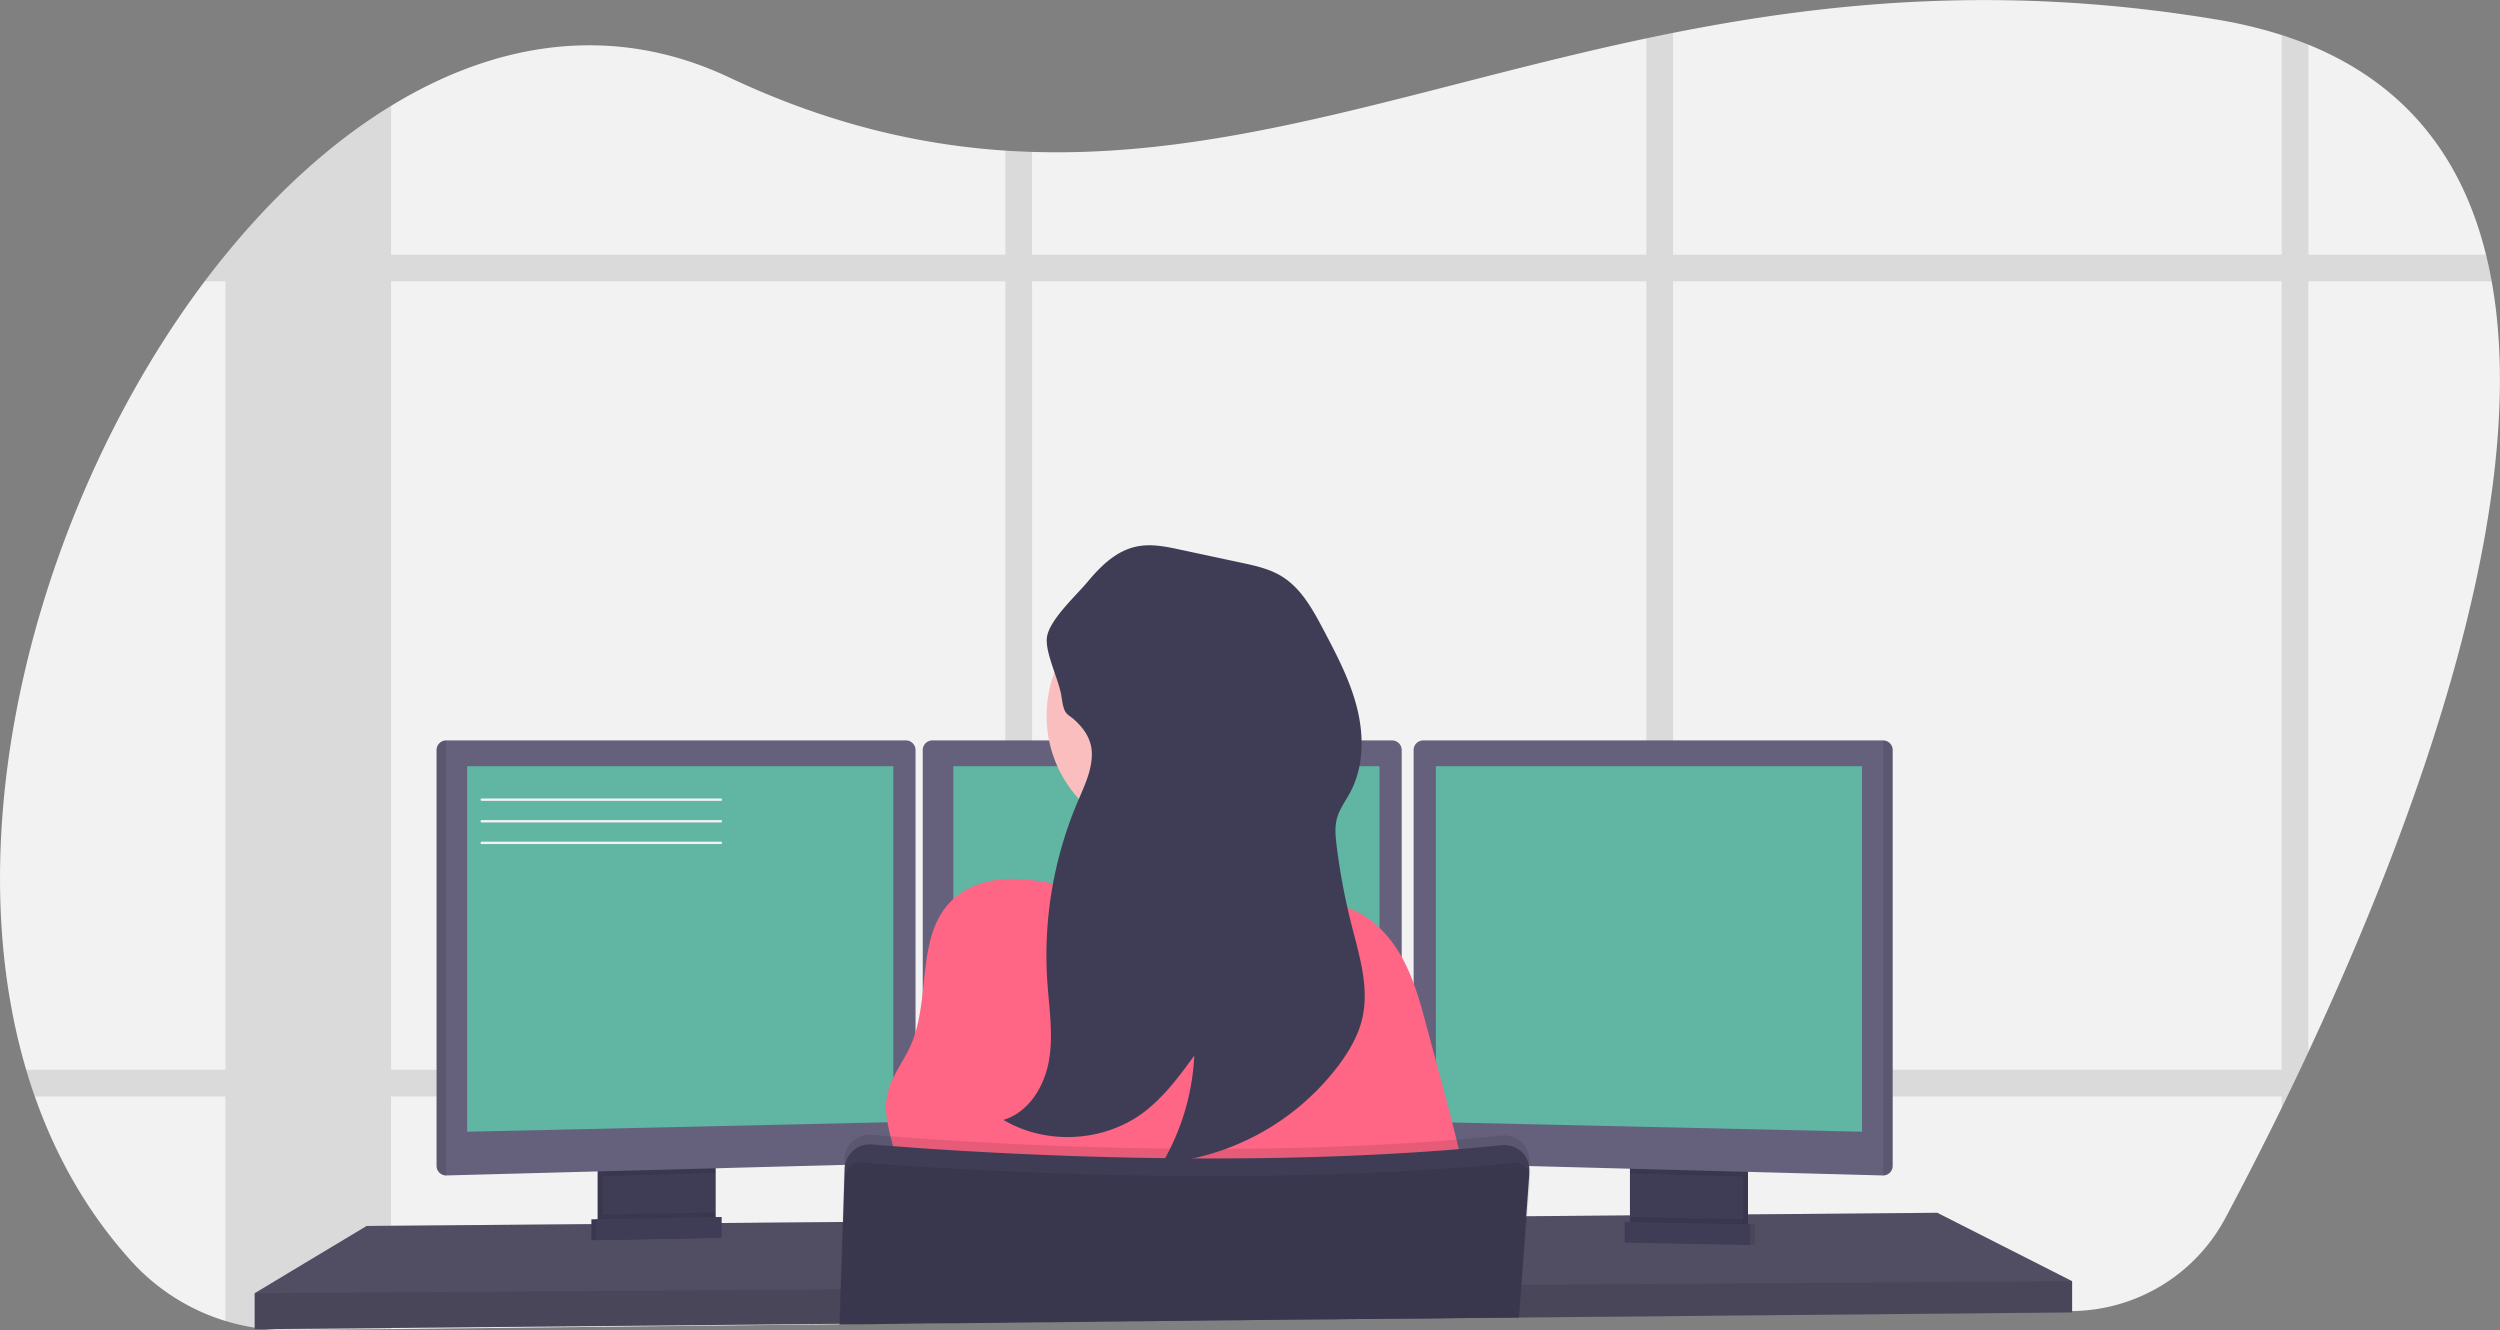 <svg height="554.17" viewBox="0 0 1041.32 554.17" width="1041.32" xmlns="http://www.w3.org/2000/svg"><rect x="0" y="0" width="1041.32" height="554.17" fill="#808080" stroke="none"/><path d="m1040.82 611.12q-1.74 3.75-3.47 7.4-2.7 5.67-5.33 11.12c-.78 1.61-1.56 3.19-2.32 4.77-8.6 17.57-16.63 33.11-23.45 45.89a73.21 73.21 0 0 1 -63.81 38.7l-151.65 1.65h-1.6l-13 .14-11.12.12-34.1.37h-1.38l-17.36.19h-.53l-107 1.16-95.51 1-11.11.12-69 .75h-.08l-44.75.48h-.48l-141.5 1.53-42.33.46a88 88 0 0 1 -10.79-.54c-1.22-.14-2.44-.3-3.65-.49a87.38 87.38 0 0 1 -51.29-27.54c-18.21-20.03-31.46-43.4-40.36-68.76q-1.93-5.49-3.6-11.12c-30.81-104.15 6.75-238.52 74.35-328.44q4.25-5.64 8.64-11l.07-.08c20.79-25.52 44.1-46.84 68.93-62 44-26.91 92.75-34.49 140.7-11.9 40.57 19.12 78.45 28.11 115.17 30.55 3.71.24 7.42.42 11.11.53 84.23 2.65 163.17-27.7 255.87-47.29 3.69-.78 7.39-1.55 11.12-2.28 66.13-13.16 139.49-20.1 226.73-5.51a189.09 189.09 0 0 1 26.76 6.4q5.77 1.86 11.12 4c41.64 16.94 64.35 48.24 74 87.46q1.37 5.46 2.37 11.11c17.11 94.34-33 228.16-76.37 321.05z" fill="#f2f2f2" transform="translate(-79.34 -172.91)"/><path d="m576.36 618.52a95.22 95.22 0 0 1 -1.87 11.12h93.7v-11.12zm-78.25 62.81 11.11-.09v-27.47c-3.81-.17-7.52-.34-11.11-.52zm-232.92-62.81v11.12h198.5v-11.12zm849.68-339.52h-74v-87.49q-5.35-2.17-11.12-4v91.49h-253.54v-92.42c-3.73.73-7.43 1.5-11.12 2.28v90.14h-255.87v-42.85c-3.69-.11-7.4-.29-11.11-.53v43.38h-255.87v-62c-24.83 15.16-48.14 36.48-68.93 62h-.07v.08q-4.4 5.4-8.64 11h8.64v328.44h-83q1.66 5.63 3.6 11.12h79.39v93.62a87 87 0 0 0 12.2 2.79c1.21.19 2.43.35 3.65.49a88 88 0 0 0 10.79.54l42.33-.46v-97h255.91v94.21l11.11-.12v-94.07h255.87v91.36l11.12-.12v-91.24h253.49v4.77c.76-1.58 1.54-3.16 2.32-4.77q2.63-5.45 5.33-11.12 1.73-3.64 3.47-7.4v-321h76.42q-1.01-5.69-2.37-11.12zm-872.63 339.52v-328.44h255.87v328.44zm267 0v-328.44h255.85v328.44zm520.48 0h-253.51v-328.44h253.49z" opacity=".1" transform="translate(-79.34 -172.91)"/><path d="m863.09 533.65v13l-151.92 1.4-1.62.03-57.74.53-1.38.02-17.55.15h-.52l-106.98.99-175.61 1.63h-.15l-44.65.42-.48.01-198.4 1.82v-15l46.65-28 93.6-.78 2-.01.66-.01 2-.03 44.94-.37 2.01-.01.64-.01 2-.01 14.41-.12.38-.01 35.55-.3h.29l277.4-2.34 6.79-.05h.68l5.18-.05 37.65-.31 2-.03 1.85-.02h.96l11.71-.09 2.32-.03 3.11-.02 9.75-.09 15.47-.13 2-.02 3.48-.02h.65l74.71-.64z" fill="#65617d"/><path d="m863.09 533.65v13l-151.92 1.4-1.62.03-57.74.53-1.38.02-17.55.15h-.52l-106.98.99-175.61 1.63h-.15l-44.65.42-.48.01-198.4 1.82v-15l46.65-28 93.6-.78 2-.01.66-.01 2-.03 44.94-.37 2.01-.01.64-.01 2-.01 14.41-.12.38-.01 35.55-.3h.29l277.4-2.34 6.79-.05h.68l5.18-.05 37.65-.31 2-.03 1.85-.02h.96l11.71-.09 2.32-.03 3.11-.02 9.75-.09 15.47-.13 2-.02 3.48-.02h.65l74.71-.64z" opacity=".2"/><path d="m375.44 656.57v24.49a6.13 6.13 0 0 1 -3.5 5.54 6 6 0 0 1 -2.5.6l-34.9.74a6 6 0 0 1 -2.7-.57 6.12 6.12 0 0 1 -3.57-5.57v-25.23z" fill="#3f3d56" transform="translate(-79.34 -172.91)"/><path d="m375.44 656.57v24.49a6.13 6.13 0 0 1 -3.5 5.54 6 6 0 0 1 -2.5.6l-34.9.74a6 6 0 0 1 -2.7-.57 6.12 6.12 0 0 1 -3.57-5.57v-25.23z" opacity=".1" transform="translate(-79.34 -172.91)"/><path d="m377.44 656.57v24.49a6.13 6.13 0 0 1 -3.5 5.54 6 6 0 0 1 -2.5.6l-34.9.74a6 6 0 0 1 -2.7-.57 6.12 6.12 0 0 1 -3.57-5.57v-25.23z" fill="#3f3d56" transform="translate(-79.34 -172.91)"/><path d="m680.92 483.65h47.17v31.5h-47.17z" fill="#3f3d56"/><path d="m680.92 483.65h47.17v31.5h-47.17z" opacity=".1"/><path d="m678.92 483.65h47.17v31.5h-47.17z" fill="#3f3d56"/><path d="m298.09 483.65v4.97l-47.17 1.26v-6.23z" opacity=".1"/><path d="m460.69 485.27v168.2a4 4 0 0 1 -3.85 3.95l-191.65 5.1h-.05a4 4 0 0 1 -3.95-3.95v-173.3a4 4 0 0 1 3.95-3.95h191.6a4 4 0 0 1 3.95 3.95z" fill="#65617d" transform="translate(-79.34 -172.91)"/><path d="m265.19 481.32v181.2h-.05a4 4 0 0 1 -3.95-3.95v-173.3a4 4 0 0 1 3.95-3.95z" opacity=".1" transform="translate(-79.34 -172.91)"/><path d="m194.59 319.15h177.5v148.25l-177.5 4z" fill="#60b5a3"/><path d="m726.09 483.65v6.41l-47.17-1.26v-5.15z" opacity=".1"/><path d="m867.69 485.27v173.3a4 4 0 0 1 -4 3.95l-191.69-5.1a4 4 0 0 1 -3.85-3.95v-168.2a4 4 0 0 1 3.95-3.95h191.6a4 4 0 0 1 3.99 3.95z" fill="#65617d" transform="translate(-79.34 -172.91)"/><path d="m867.69 485.27v173.3a4 4 0 0 1 -4 3.95v-181.2a4 4 0 0 1 4 3.95z" opacity=".1" transform="translate(-79.34 -172.91)"/><path d="m775.59 319.15h-177.5v148.25l177.5 4z" fill="#60b5a3"/><path d="m663.19 485.27v168.2a4 4 0 0 1 -3.85 3.95l-191.65 5.1a4 4 0 0 1 -4-3.95v-173.3a4 4 0 0 1 3.95-3.95h191.6a4 4 0 0 1 3.95 3.95z" fill="#65617d" transform="translate(-79.34 -172.91)"/><path d="m397.09 319.15h177.5v148.25l-177.5 4z" fill="#60b5a3"/><path d="m863.09 533.65v13l-151.92 1.4-1.62.03-57.74.53-1.38.02-17.55.15h-.52l-106.98.99-175.61 1.63h-.15l-44.65.42-.48.01-198.4 1.82v-15l202.51-1.33h.48l40.99-.28h.19l283.08-1.87h.29l.17-.01h.47l4.79-.03h1.46l74.49-.5 4.4-.02.98-.01z" opacity=".1"/><circle cx="487.26" cy="298.15" fill="#fbbebe" r="51.33"/><g transform="translate(-79.34 -172.91)"><path d="m617.94 550.07s-99.5 12-90 0c3.44-4.34 4.39-17.2 4.2-31.85-.06-4.45-.22-9.06-.45-13.65-1.1-22-3.75-43.5-3.75-43.5s87-41 77-8.5c-4 13.13-2.69 31.57.35 48.88.89 5.05 1.92 10 3 14.7a344.67 344.67 0 0 0 9.65 33.92z" fill="#fbbebe"/><path d="m585.47 546c11.51-2.13 23.7-6 34.53-1.54 2.85 1.17 5.47 2.88 8.39 3.86s6.12 1.22 9.16 1.91c10.68 2.42 19.34 10.55 24.9 20s8.44 20.14 11.26 30.72l6.9 25.83c6 22.45 12 45.09 13.39 68.3a2437.62 2437.62 0 0 1 -250.84 1.43c5.44-10.34 11-21.31 10.54-33s-7.19-23.22-4.76-34.74c1.55-7.34 6.57-13.39 9.64-20.22 8.75-19.52 1.94-45.79 17.32-60.65 6.92-6.68 17-9.21 26.63-8.89 12.28.41 24.85 4.24 37 6.11 15.56 2.36 30.26 3.76 45.94.88z" fill="#ff6584"/><path d="m716.37 657.17-.1 1.43v.1l-.17 2.3-1.33 18.51-1.61 22.3-.46 6.28-1 13.44v.17l-107 1-175.59 1.9v.84h-.14v-.84-.28l.45-14.36.86-28.06.74-23.79.07-2.37a10.53 10.53 0 0 1 11.42-10.17c4.72.4 10.85.89 18.18 1.41l3 .22c42.33 2.94 120.56 6.74 199.5 2 1.66-.09 3.33-.19 5-.31 12.24-.77 24.47-1.76 36.58-3a10.53 10.53 0 0 1 11.6 11.23z" opacity=".1"/><path d="m429.08 725.44v-.84l175.62-1.91 107-1h.3v-.17l1-13.44.43-6 1.64-22.61 1.29-17.9v-.44a10.62 10.62 0 0 0 -.11-2.47.3.3 0 0 0 0-.1 10.39 10.39 0 0 0 -2-4.64 10.54 10.54 0 0 0 -9.42-4c-12.11 1.24-24.34 2.23-36.58 3-1.67.12-3.34.22-5 .31-78.94 4.69-157.17.89-199.5-2l-3-.22c-7.33-.52-13.46-1-18.18-1.41a10.54 10.54 0 0 0 -11.24 8.53 11 11 0 0 0 -.18 1.64l-.68 22.16-.93 28.07-.44 14.36v.28.84z" fill="#3f3d56"/><path d="m716.67 664.18-1.23 15.33-1.83 22.85-.46 5.72-1 12.81-.06.64v.17l-.15 1.48.11-1.48h-.29l-107 1-175.65 1.9v-.28l.49-14.36 1-28.06.64-18.65a6.36 6.36 0 0 1 3.06-5.25 6.25 6.25 0 0 1 3.78-.9c2.1.17 4.68.37 7.69.59 4.89.36 10.92.78 17.94 1.22 13 .82 29.31 1.7 48 2.42 52 2 122.2 2.67 188.88-3.17 3-.26 6.1-.55 9.13-.84a6.26 6.26 0 0 1 3.48.66 5.16 5.16 0 0 1 .86.54 6.14 6.14 0 0 1 2 2.46 3.56 3.56 0 0 1 .25.61 6.28 6.28 0 0 1 .36 2.59z" opacity=".1"/><path d="m377.44 677.87v3.19a6.13 6.13 0 0 1 -3.5 5.54l-40.1.77a6.12 6.12 0 0 1 -3.57-5.57v-3z" opacity=".1"/></g><path d="m298.59 515.57-52.25 1v-8.67l52.25-1z" fill="#3f3d56"/><path d="m298.59 515.57-52.25 1v-8.67l52.25-1z" opacity=".1"/><path d="m300.59 515.57-52.25 1v-8.67l52.25-1z" fill="#3f3d56"/><path d="m758.56 679.87v3.19a6.13 6.13 0 0 0 3.5 5.54l40.1.77a6.12 6.12 0 0 0 3.57-5.57v-3z" opacity=".1" transform="translate(-79.34 -172.91)"/><path d="m678.72 517.57 52.25 1v-8.67l-52.25-1z" opacity=".1"/><path d="m676.72 517.57 52.25 1v-8.67l-52.25-1z" fill="#3f3d56"/><path d="m534.13 486.79c.08 7-3.16 13.6-5.91 20.07a163.49 163.49 0 0 0 -12.66 74.71c.73 11 2.58 22 .73 32.9s-8.43 21.77-19 24.9c17.53 10.45 41.26 9.35 57.76-2.66 8.79-6.4 15.34-15.33 21.75-24.11a97.86 97.86 0 0 1 -13.31 44.75 103.43 103.43 0 0 0 73.51-40.82c4.31-5.81 8.06-12.19 9.72-19.23 3.09-13-1.22-26.51-4.51-39.5a266.06 266.06 0 0 1 -6.17-33c-.43-3.56-.78-7.22.1-10.7 1-4.07 3.67-7.51 5.64-11.22 5.6-10.54 5.73-23.3 2.86-34.88s-8.49-22.26-14.06-32.81c-4.46-8.46-9.3-17.31-17.46-22.28-5.1-3.1-11-4.39-16.88-5.64l-25.37-5.43c-5.55-1.19-11.26-2.38-16.87-1.51-9.47 1.48-16.14 8.32-22 15.34-4.59 5.46-15.81 15.71-16.6 22.86-.72 6.59 5.1 17.63 6.09 24.58 1.3 9 2.22 6 7.3 11.52 3.21 3.42 5.28 7.37 5.34 12.16z" fill="#3f3d56" transform="translate(-79.34 -172.91)"/><path d="m379.6 506.5h-99.6a.5.5 0 0 1 0-1h99.6a.5.5 0 0 1 0 1z" fill="#f2f2f2" transform="translate(-79.34 -172.91)"/><path d="m379.6 515.5h-99.6a.5.5 0 0 1 0-1h99.6a.5.5 0 0 1 0 1z" fill="#f2f2f2" transform="translate(-79.34 -172.91)"/><path d="m379.6 524.5h-99.6a.5.5 0 0 1 0-1h99.6a.5.5 0 0 1 0 1z" fill="#f2f2f2" transform="translate(-79.34 -172.91)"/></svg>